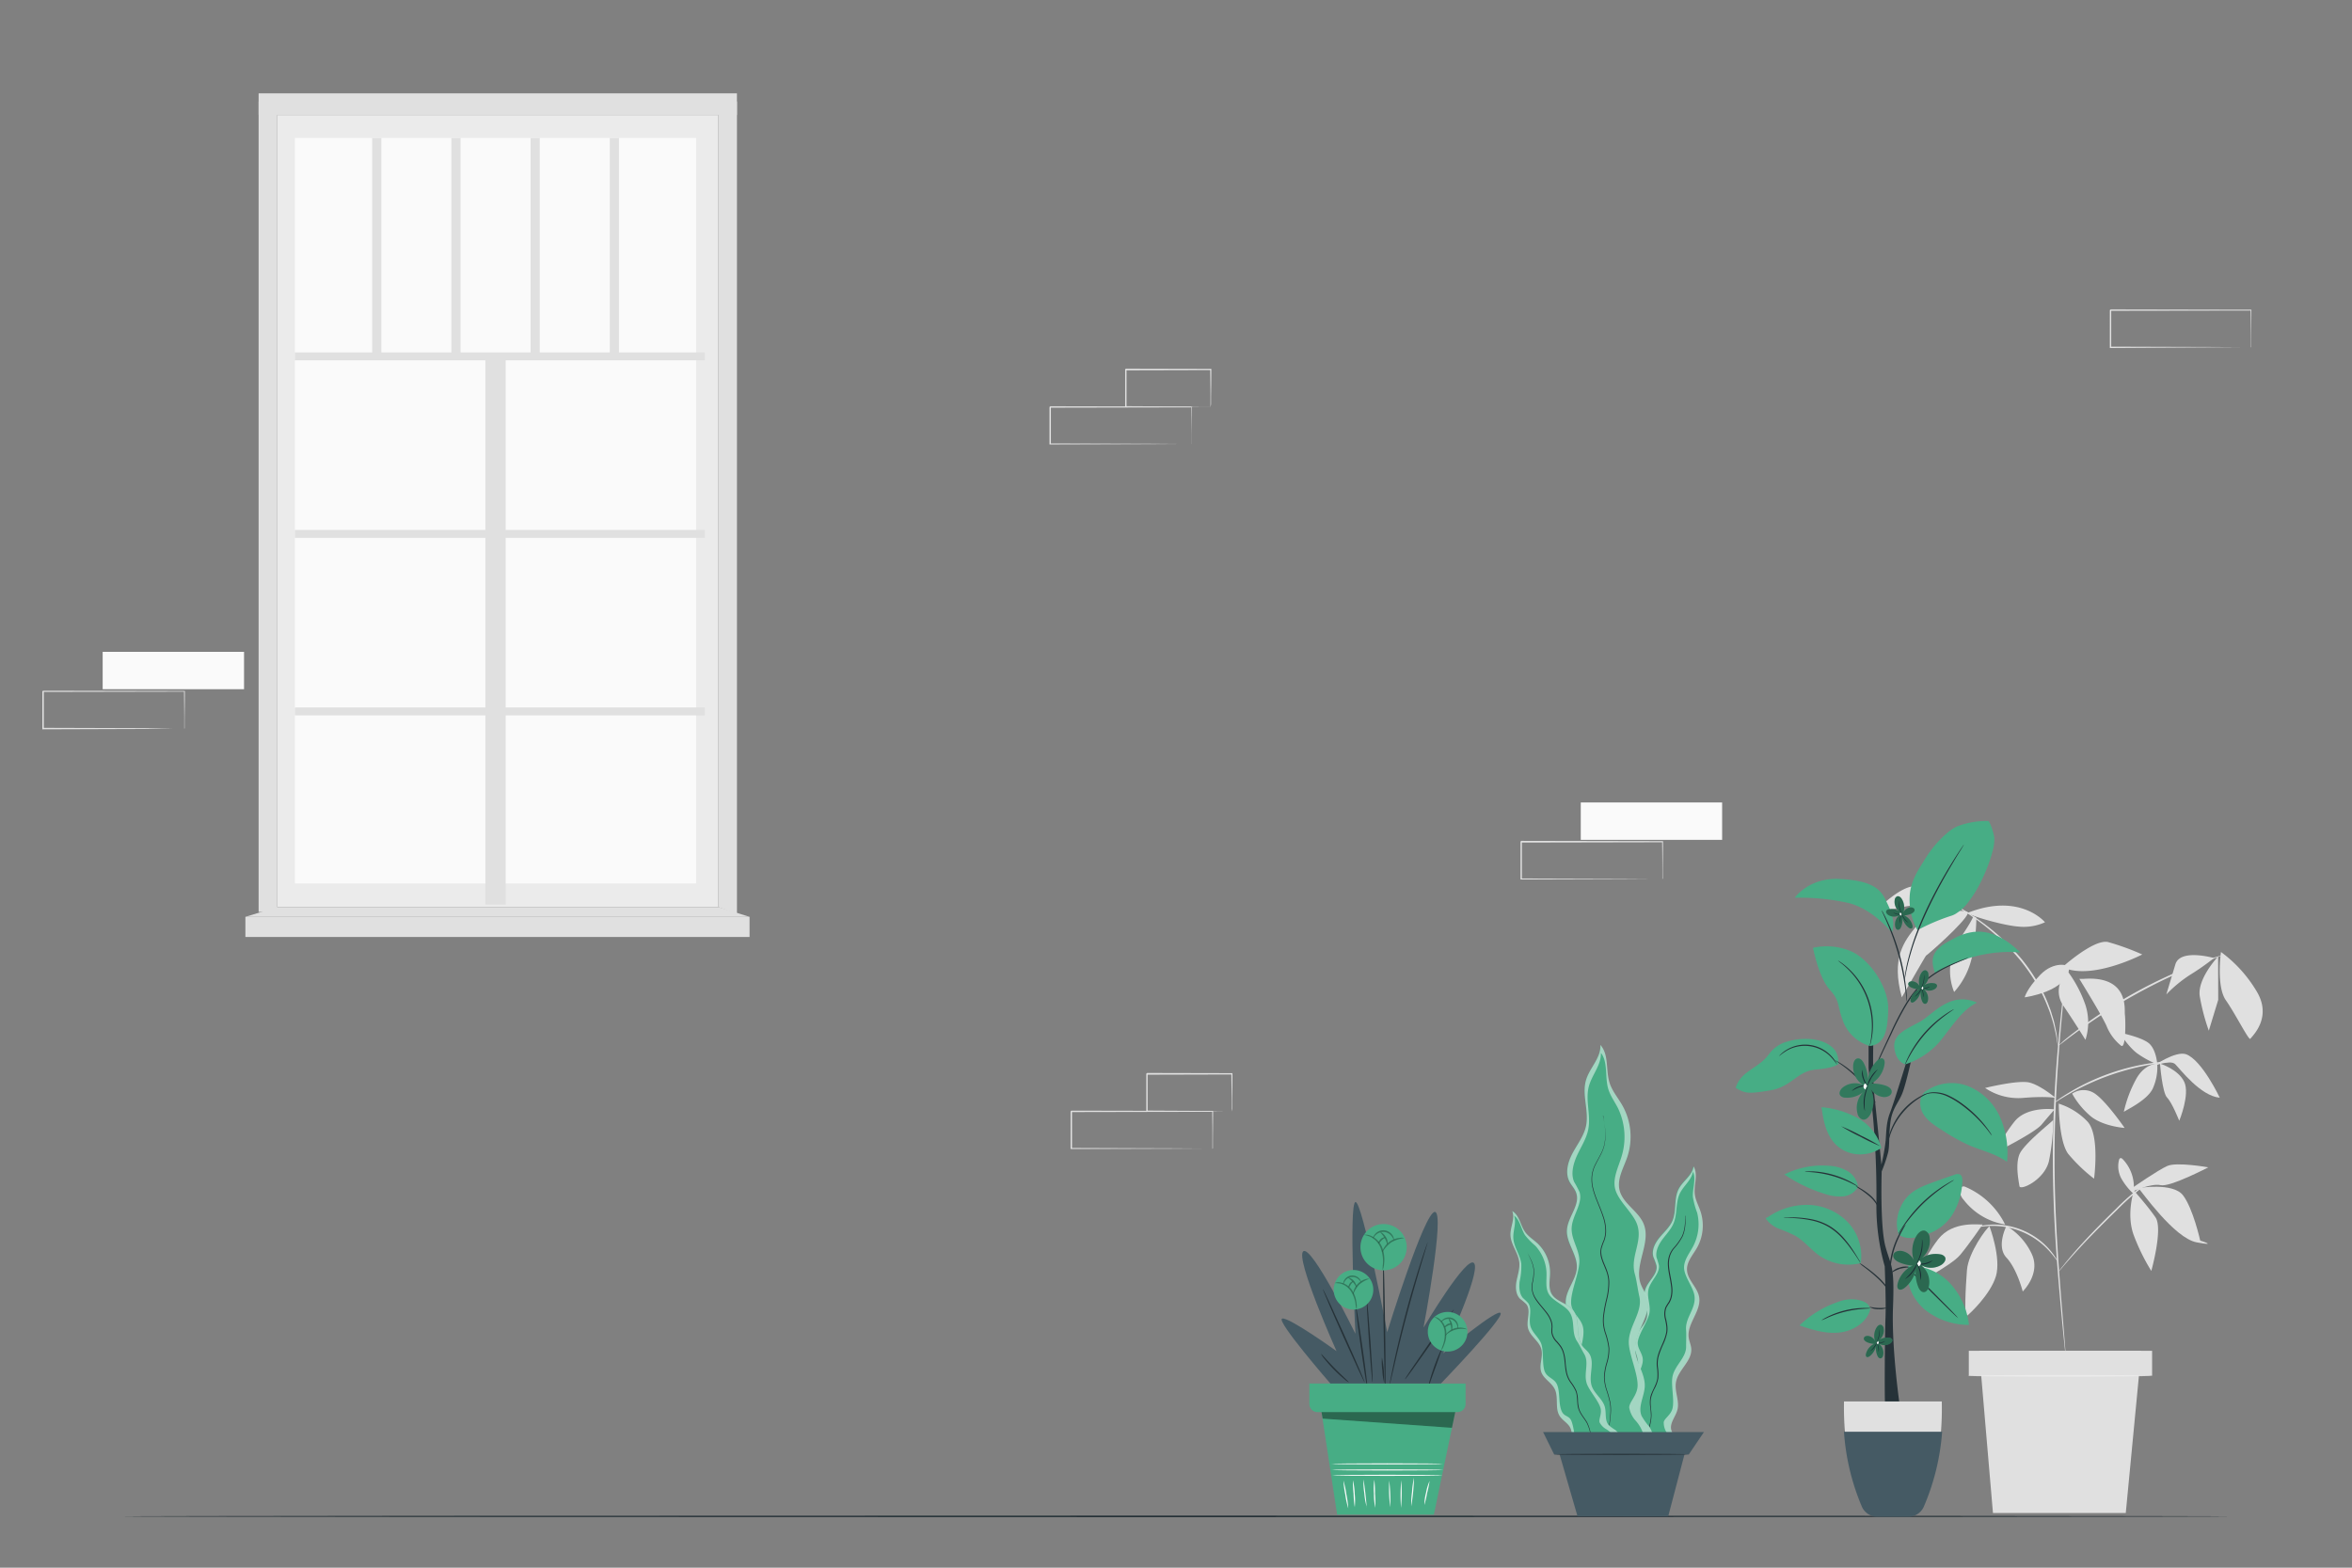 <svg xmlns="http://www.w3.org/2000/svg" viewBox="0 0 750 500"><rect x="0" y="0" width="750" height="500" fill="#808080" stroke="none"/><g id="freepik--background-complete--inject-39"><path d="M625.48,289.35s-11.32-7.9-16.51-6.46-11.87,8.73-11.87,8.73,13.19-3.79,17.16-3A73.91,73.91,0,0,0,625.48,289.35Z" style="fill:#e0e0e0"></path><path d="M629.29,292.2c-1.65,3.73-4.49,6.84-6.09,10.59a17.89,17.89,0,0,0-.07,13.6,24.52,24.52,0,0,0,5.77-11.58,63.67,63.67,0,0,0,1.32-12.1Z" style="fill:#e0e0e0"></path><path d="M627.55,291.23c.52-1.53-12.29-.86-16.38,4.08s-8.16,10.31-4.72,22.78c0,0,7.73-13.51,7.73-13.31S626.53,294.24,627.55,291.23Z" style="fill:#e0e0e0"></path><path d="M627.65,291.07c-1.19.46,10.45,4,15.83,4.44a16.4,16.4,0,0,0,8.62-1.36S644.29,284.62,627.65,291.07Z" style="fill:#e0e0e0"></path><path d="M686.46,340.12s5.6-2.28,7.18-.7,8.06,10.15,14.19,10.68c0,0-5.61-11.91-10.69-13.84C693.8,335,686.46,340.12,686.46,340.12Z" style="fill:#e0e0e0"></path><path d="M687.9,339.47s-.22-4.2-2.33-6.42-9.74-3.72-9.74-3.72,2.75,4.4,5.56,6.55A31.6,31.6,0,0,0,687.9,339.47Z" style="fill:#e0e0e0"></path><path d="M687.89,339.23s-3.9-.06-6.66,4.82a39.69,39.69,0,0,0-4,10.6c.23-.4,7.37-3.52,9.24-7.47A16.44,16.44,0,0,0,687.89,339.23Z" style="fill:#e0e0e0"></path><path d="M688.78,339.23s.7,9.29,2.28,10.87,3.85,7.36,3.85,7.36,3.51-8.41,1.58-12.44S688.78,339.23,688.78,339.23Z" style="fill:#e0e0e0"></path><path d="M654.74,357.18c-.45.67-9.44,7.64-10.79,11s-.22,8.54,0,10.12,8.09-2,9.44-8.1A70,70,0,0,0,654.74,357.18Z" style="fill:#e0e0e0"></path><path d="M656.49,352c0,1.13.14,12.14,3,16a51.55,51.55,0,0,0,8.26,7.93s1.9-13.93-2.11-18.23A21.75,21.75,0,0,0,656.49,352Z" style="fill:#e0e0e0"></path><path d="M655.17,353.85c-.66-.16-8.79-.93-12.66,3.7a43.21,43.21,0,0,0-6,9.89s12.3-6.1,14.55-8.8S655.17,353.85,655.17,353.85Z" style="fill:#e0e0e0"></path><path d="M660.76,348.81a6.39,6.39,0,0,1,7-.18c3.65,2.27,9.73,11.11,9.73,11.11s-7.43-.48-11.35-4.2A25.79,25.79,0,0,1,660.76,348.81Z" style="fill:#e0e0e0"></path><path d="M655.48,350.17s-4.72-4-8.32-4.9S633,347,633,347a18.92,18.92,0,0,0,12.25,3.16C652.55,349.55,655.48,350.17,655.48,350.17Z" style="fill:#e0e0e0"></path><path d="M639.82,391s-3.37,6.52,0,10.12S645,411.9,645,411.9s5.82-5.62,2.9-11.92A20.48,20.48,0,0,0,639.82,391Z" style="fill:#e0e0e0"></path><path d="M634.41,391.13c-.9.45-6.74,8.32-7.19,13.94s-.9,15.29,0,14.61,7.42-6.74,9.22-12.59S634.41,391.13,634.41,391.13Z" style="fill:#e0e0e0"></path><path d="M632.22,390.52c-.9.22-9.45-1.35-14.17,4.72s-8.31,14.83-8.31,14.83,12.36-6.32,15.28-9.79S632.22,390.52,632.22,390.52Z" style="fill:#e0e0e0"></path><path d="M680.46,379.73s-2.57,7.64,0,14.38A65.18,65.18,0,0,0,686,405.35s3.8-13.48,1.34-17.08S680.46,379.73,680.46,379.73Z" style="fill:#e0e0e0"></path><path d="M681.87,378.92c.91.84,11.44,16,18.61,17.32s1.12-.57,1.12-.57-2.26-10.2-5.47-14.42S681.87,378.92,681.87,378.92Z" style="fill:#e0e0e0"></path><path d="M680.26,378.65s7.78-5.4,10.82-6.77,13.1.43,13.1.43S692,378.67,689,378s-8.77,1.93-8.77,1.93" style="fill:#e0e0e0"></path><path d="M707.31,305.06s-6.75,7.14-5.85,12.72a65.74,65.74,0,0,0,2.88,10.94l3-9.82Z" style="fill:#e0e0e0"></path><path d="M708.22,303.63s-1.56,10.94,1.56,15.4,7.37,13,7.81,12.28,6.92-6.47,2.24-14.73A42.41,42.41,0,0,0,708.22,303.63Z" style="fill:#e0e0e0"></path><path d="M706,305.57s-10.77-3.13-12.32,2l-2.89,9.6a42.38,42.38,0,0,1,7.6-6.27A79.63,79.63,0,0,0,706,305.57Z" style="fill:#e0e0e0"></path><path d="M657.66,308.46s.32-.29.88-.76c2.54-2.17,10-8.14,13.72-7.23a79.42,79.42,0,0,1,10.86,3.95S666.85,312.88,657.66,308.46Z" style="fill:#e0e0e0"></path><path d="M659.84,308.54c0-.82-4.89-2.12-9.22,2.34s-5,7.21-5,7.21S659.54,316.24,659.84,308.54Z" style="fill:#e0e0e0"></path><path d="M659.07,309.44s-4.94,5.69-1.15,11.27S665,331.65,665,331.65a18.06,18.06,0,0,0,0-11.11A39.64,39.64,0,0,0,659.07,309.44Z" style="fill:#e0e0e0"></path><path d="M677.58,323.6c-.23-1.35,1.57-12.5-13.17-11.4h-1.36s7.06,11.39,8.67,15a15.45,15.45,0,0,0,4.57,6.25C678,335,677.8,325,677.58,323.6Z" style="fill:#e0e0e0"></path><path d="M680.43,379.27a12.81,12.81,0,0,0-3.5-9.52c-.23-.24-.55-.48-.85-.35a.81.81,0,0,0-.36.53,8.13,8.13,0,0,0,.83,6.12,20.42,20.42,0,0,0,4,4.91" style="fill:#e0e0e0"></path><path d="M638.87,389.55a25.15,25.15,0,0,0-12-10.94,1.75,1.75,0,0,0-1-.2,1.31,1.31,0,0,0-.9,1.19,4.28,4.28,0,0,0,1.14,3,20.91,20.91,0,0,0,13.27,7.94" style="fill:#e0e0e0"></path><path d="M698,373.09c0,.05-.76,0-2.11.21a23.64,23.64,0,0,0-5.57,1.43,32.13,32.13,0,0,0-7.42,4.19,76.7,76.7,0,0,0-7.85,7c-5.35,5.21-10.08,10.05-13.35,13.69-1.64,1.81-2.94,3.31-3.83,4.34l-1,1.19c-.24.27-.37.41-.38.39a1.93,1.93,0,0,1,.3-.46c.22-.29.53-.71,1-1.25.85-1.08,2.1-2.61,3.71-4.47,3.21-3.71,7.9-8.6,13.26-13.81a72.51,72.51,0,0,1,7.93-7,30.94,30.94,0,0,1,7.58-4.14,21.64,21.64,0,0,1,5.67-1.29c.69,0,1.22-.06,1.59,0A1.84,1.84,0,0,1,698,373.09Z" style="fill:#e0e0e0"></path><path d="M656.12,402.26c-.09.06-1-1.46-2.88-3.5a24.36,24.36,0,0,0-19.61-7.7c-2.79.19-4.47.7-4.5.6a5.39,5.39,0,0,1,1.17-.39,20.07,20.07,0,0,1,3.3-.59,23.42,23.42,0,0,1,19.92,7.82,20.43,20.43,0,0,1,2,2.68A4.36,4.36,0,0,1,656.12,402.26Z" style="fill:#e0e0e0"></path><path d="M659,308.38a1.93,1.93,0,0,1,0,.32c0,.24,0,.55-.08.94-.09.86-.21,2.07-.36,3.6-.31,3.13-.77,7.65-1.27,13.25-1,11.18-2.17,26.68-2.14,43.81s1.25,32.64,2.12,43.83c.46,5.58.83,10.1,1.08,13.27.12,1.54.22,2.74.28,3.61q0,.57.06.93a1.37,1.37,0,0,1,0,.33,2.11,2.11,0,0,1-.05-.32l-.11-.94c-.09-.85-.22-2.06-.38-3.59-.32-3.13-.76-7.66-1.25-13.25-1-11.2-2.23-26.7-2.29-43.87s1.21-32.67,2.3-43.85c.55-5.59,1.06-10.11,1.44-13.23.2-1.53.35-2.73.46-3.59.06-.39.1-.69.13-.93A1.76,1.76,0,0,1,659,308.38Z" style="fill:#e0e0e0"></path><path d="M692.64,338.55a8.85,8.85,0,0,1-1.57.24c-1,.11-2.48.31-4.27.59a79.83,79.83,0,0,0-26.67,9.34c-1.58.9-2.84,1.66-3.7,2.2a7.57,7.57,0,0,1-1.38.79,9.25,9.25,0,0,1,1.26-1c.83-.6,2.07-1.41,3.63-2.35a71,71,0,0,1,26.8-9.39c1.81-.24,3.29-.38,4.31-.43A10.71,10.71,0,0,1,692.64,338.55Z" style="fill:#e0e0e0"></path><path d="M656.24,333.57a2.3,2.3,0,0,1-.14-.6l-.3-1.73a26.18,26.18,0,0,0-.55-2.72,36.41,36.41,0,0,0-.93-3.55c-.2-.65-.42-1.33-.64-2s-.54-1.42-.83-2.16a50,50,0,0,0-2.1-4.65,60.61,60.61,0,0,0-6.41-9.75,75.76,75.76,0,0,0-15.71-14.23c-1.1-.8-2.17-1.42-3.07-2s-1.71-1.07-2.37-1.46l-1.5-.91a2.79,2.79,0,0,1-.51-.35,2.21,2.21,0,0,1,.56.25l1.56.83c.67.36,1.5.81,2.42,1.38s2,1.18,3.12,2A71.7,71.7,0,0,1,644.75,306a59.61,59.61,0,0,1,6.44,9.86,50.14,50.14,0,0,1,2.08,4.71c.27.76.59,1.47.8,2.19s.42,1.41.62,2.07c.43,1.3.61,2.53.86,3.59a21.55,21.55,0,0,1,.45,2.75c.08.71.15,1.29.2,1.75A2.17,2.17,0,0,1,656.24,333.57Z" style="fill:#e0e0e0"></path><path d="M709,304.54a2.13,2.13,0,0,1-.56.25l-1.65.63c-1.44.52-3.52,1.31-6,2.32a175.56,175.56,0,0,0-37.37,20.56c-2.21,1.6-4,2.93-5.2,3.87l-1.41,1.06a2.15,2.15,0,0,1-.51.34,2.7,2.7,0,0,1,.45-.42L658,332c1.17-1,2.92-2.37,5.11-4a156.57,156.57,0,0,1,37.45-20.61c2.56-1,4.65-1.71,6.12-2.17l1.68-.53A4,4,0,0,1,709,304.54Z" style="fill:#e0e0e0"></path><polygon points="677.86 482.56 635.51 482.56 631.09 430.83 682.82 430.83 677.86 482.56" style="fill:#e0e0e0"></polygon><rect x="627.81" y="430.83" width="58.45" height="7.95" style="fill:#e0e0e0"></rect><path d="M685.88,438.8c0,.15-13.07.27-29.19.27s-29.19-.12-29.19-.27,13.07-.27,29.19-.27S685.88,438.65,685.88,438.8Z" style="fill:#ebebeb"></path><rect x="504.07" y="255.94" width="45.08" height="11.92" style="fill:#fafafa"></rect><path d="M530.09,280.42a2,2,0,0,1,0-.22l0-.61q0-.84,0-2.34c0-2.06,0-5-.08-8.75l.14.14-45.07.09c.1-.11-.24.22.22-.23h0v11.9l-.23-.22,32.13.1,9.48.06,2.56,0,.67,0h.24l-.21,0h-.64l-2.52,0-9.43.06-32.28.11h-.22v-.23c0-1.92,0-3.87,0-5.86v-6h0c.46-.46.13-.13.24-.23l45.07.09h.14v.14c0,3.76-.06,6.75-.08,8.83q0,1.49,0,2.31c0,.25,0,.44,0,.59A1.14,1.14,0,0,1,530.09,280.42Z" style="fill:#e0e0e0"></path><path d="M717.75,110.81a1.66,1.66,0,0,1,0-.21V110c0-.56,0-1.34,0-2.34,0-2.06,0-5-.07-8.75l.13.14L673,99.12c.1-.1-.23.23.22-.23h0v11.9l-.23-.22,31.91.1,9.42.06,2.54,0,.67,0h.23s-.06,0-.2,0h-.64l-2.5,0-9.37.07L673,111h-.22V98.91h0c.46-.46.13-.13.24-.23l44.76.09h.14v.14c0,3.77-.06,6.75-.07,8.83,0,1,0,1.76,0,2.32,0,.24,0,.43,0,.58S717.76,110.82,717.75,110.81Z" style="fill:#e0e0e0"></path><path d="M386.62,366.38s0-.08,0-.22,0-.36,0-.61l0-2.35c0-2.05,0-5-.08-8.75l.14.14-45.07.09.23-.23h0v6.05c0,2,0,3.95,0,5.87l-.22-.23,32.12.11,9.48.06,2.57,0h.67l.23,0h-.2l-.65,0-2.51,0-9.43.06-32.28.1h-.23V354.46h0l.23-.23,45.07.09h.15v.14c0,3.77-.05,6.76-.07,8.84,0,1,0,1.76,0,2.31,0,.24,0,.44,0,.59S386.63,366.38,386.62,366.38Z" style="fill:#e0e0e0"></path><path d="M392.74,354.45a1,1,0,0,1,0-.22c0-.17,0-.38,0-.63,0-.59,0-1.39,0-2.4,0-2.09-.05-5-.09-8.67l.17.16-27.09.07.23-.23h0v6.12c0,2,0,3.93,0,5.78l-.22-.21,19.38.1,5.64.06,1.52,0,.55,0a2.9,2.9,0,0,1-.5,0l-1.47,0-5.6.06-19.52.1h-.22v-6c0-1,0-2,0-3v-3.09h0l.23-.23,27.09.06h.16v.17c0,3.67-.07,6.66-.09,8.77,0,1,0,1.78,0,2.36A7.28,7.28,0,0,1,392.74,354.45Z" style="fill:#e0e0e0"></path><rect x="88.42" y="36.66" width="140.63" height="252.63" style="fill:#ebebeb"></rect><rect x="94.04" y="43.99" width="127.94" height="237.78" style="fill:#fafafa"></rect><polygon points="235 291.57 229.05 289.29 229.05 32.38 235 32.38 235 291.57" style="fill:#e0e0e0"></polygon><rect x="94.04" y="112.39" width="130.72" height="2.53" style="fill:#e0e0e0"></rect><rect x="94.04" y="169.02" width="130.72" height="2.53" style="fill:#e0e0e0"></rect><rect x="94.04" y="225.64" width="130.72" height="2.53" style="fill:#e0e0e0"></rect><rect x="70.59" y="197.85" width="174.85" height="6.46" transform="translate(-43.07 359.09) rotate(-90)" style="fill:#e0e0e0"></rect><rect x="118.68" y="43.99" width="2.93" height="69.67" style="fill:#e0e0e0"></rect><rect x="143.93" y="43.99" width="2.93" height="69.67" style="fill:#e0e0e0"></rect><rect x="169.19" y="43.99" width="2.93" height="69.67" style="fill:#e0e0e0"></rect><rect x="194.45" y="43.99" width="2.93" height="69.67" style="fill:#e0e0e0"></rect><rect x="82.47" y="32.38" width="5.95" height="258.48" style="fill:#e0e0e0"></rect><rect x="82.47" y="29.77" width="152.52" height="6.89" style="fill:#e0e0e0"></rect><rect x="78.25" y="292.42" width="160.77" height="6.42" style="fill:#e0e0e0"></rect><polygon points="229.05 289.29 239.03 292.42 78.25 292.42 88.42 289.29 229.05 289.29" style="fill:#e0e0e0"></polygon><rect x="32.74" y="207.9" width="45.08" height="11.92" style="fill:#fafafa"></rect><path d="M58.76,232.38a1.87,1.87,0,0,1,0-.21c0-.16,0-.37,0-.62q0-.84,0-2.34c0-2.06-.05-5-.08-8.75l.14.14-45.07.09c.1-.11-.23.23.22-.23h0v11.9l-.23-.22,32.13.1,9.48.06,2.56,0,.67,0h.24s-.07,0-.21,0h-.64l-2.52,0L46,232.5l-32.28.11h-.22v-6.09c0-1,0-2,0-3v-3h0c.46-.46.13-.13.24-.23l45.07.09h.14v.14c0,3.76-.06,6.75-.08,8.83,0,1,0,1.76,0,2.32,0,.24,0,.43,0,.58S58.77,232.39,58.76,232.38Z" style="fill:#e0e0e0"></path><path d="M379.89,141.72a1.12,1.12,0,0,1,0-.22c0-.16,0-.36,0-.61,0-.56,0-1.35,0-2.35,0-2.06,0-5-.07-8.75l.14.14-45.08.09.23-.23h0v6c0,2,0,4,0,5.87l-.22-.23,32.12.1,9.48.07,2.57,0h.67l.24,0h-.21l-.65,0-2.51,0-9.43.06-32.28.1h-.23V129.81h0l.23-.23,45.08.09H380v.14c0,3.77-.06,6.76-.08,8.83,0,1,0,1.77,0,2.32,0,.24,0,.43,0,.59A1.31,1.31,0,0,1,379.89,141.72Z" style="fill:#e0e0e0"></path><path d="M386,129.79a1,1,0,0,1,0-.23c0-.17,0-.37,0-.63,0-.58,0-1.38,0-2.39,0-2.09-.05-5-.09-8.67l.17.16-27.08.07c-.21.2.27-.28.22-.23h0V124c0,2,0,3.93,0,5.78l-.22-.22,19.38.11,5.64.06,1.52,0,.55,0a2.83,2.83,0,0,1-.49,0l-1.48,0-5.59.06-19.53.1h-.21v-.22c0-1.85,0-3.79,0-5.78v-3c0-.51,0-1,0-1.54v-1.54h0c-.05,0,.44-.44.24-.23l27.08.06h.16v.17c0,3.67-.06,6.66-.09,8.77,0,1,0,1.78,0,2.36A7.51,7.51,0,0,1,386,129.79Z" style="fill:#e0e0e0"></path></g><g id="freepik--Floor--inject-39"><path d="M711.38,483.64c0,.15-150.62.26-336.36.26s-336.4-.11-336.4-.26,150.58-.26,336.4-.26S711.38,483.5,711.38,483.64Z" style="fill:#263238"></path></g><g id="freepik--plant-4--inject-39"><path d="M602.11,367.45c.49-2.41.15-4.91.7-9.45s2.7-6.35,3.9-9.57,2.82-10.73,2.82-10.73h-1.31s-4.28,14-5.51,17.14-1.19,6-1.41,8.91a63.16,63.16,0,0,1-1.36,7.67s-1.58-16.2-2.23-21.88-.36-16.76-.36-16.76l-1.5-.64v8.39s.62,8,1.12,12.6a280.43,280.43,0,0,1,1.38,30.42A70.72,70.72,0,0,0,601,403.89c0,.35.46,11.15.24,16.51s-.34,26.54-.12,27.48l4.77,1.14s-2.77-18.68-2.25-32.19-.62-12.76-2.4-19.22-1.21-24-1.21-24A45.17,45.17,0,0,0,602.11,367.45Z" style="fill:#263238"></path><path d="M607.6,339.45a24.69,24.69,0,0,0,11.16-7.5c4.33-5.5,7.16-10,11.66-12.16-8.66-3.83-14,3.83-18.33,6.16s-8.66,4-8,8.5S607.6,339.45,607.6,339.45Z" style="fill:#47AD85"></path><path d="M635.46,271.19a42.41,42.41,0,0,1-1.54,4.88,55.71,55.71,0,0,1-2.68,6,37.33,37.33,0,0,1-3.54,5.59,14.46,14.46,0,0,1-4.27,3.9,7.44,7.44,0,0,1-1,.45,65,65,0,0,0-11,4.66,19.85,19.85,0,0,1-2.36-12.08,17.55,17.55,0,0,1,1.17-4.18,24.8,24.8,0,0,1,1.88-3.63c.36-.6.7-1.14,1-1.6s.59-1,.91-1.48a34.3,34.3,0,0,1,6.18-7.41c.54-.48,1.12-1,1.73-1.43a11.1,11.1,0,0,1,2.37-1.37,26,26,0,0,1,9.79-1.63s1,1.17,1.83,5.17a2,2,0,0,1,0,.26A12.59,12.59,0,0,1,635.46,271.19Z" style="fill:#47AD85"></path><path d="M617.09,310.46s12-8.16,27.15-6.66c-8.16-8-14.82-7.66-20.49-4.83S614.59,304,617.09,310.46Z" style="fill:#47AD85"></path><path d="M603.27,297.47S597.44,290,589.44,288a71.44,71.44,0,0,0-17.15-1.67s4.49-6.49,14.32-6,12.83,3,14.49,6.33S604.6,293.64,603.27,297.47Z" style="fill:#47AD85"></path><path d="M602.1,321.79c0,1-.06,2-.13,2.92-.35,4.94-1.49,8.35-5.7,8.91a13.11,13.11,0,0,1-8.33-7.33c-2.33-5.83-1-6.83-4.49-10.66s-5.33-13.33-5.33-13.33h0a19.91,19.91,0,0,1,12.29,1.17l.28.14C596.77,306.56,602.27,315.39,602.1,321.79Z" style="fill:#47AD85"></path><path d="M586.28,339.28s-1,1.33-7.16,1.83-7.67,5.5-14.66,6.66-8,1-11-.83c1.35-4.21,4.74-5.47,7.82-7.89a14.08,14.08,0,0,0,2.7-2.7,3.79,3.79,0,0,0,.3-.4,10.68,10.68,0,0,1,5.73-3.77h0a19.73,19.73,0,0,1,5.49-.82,15.27,15.27,0,0,1,6.26,1.09C586.11,334.45,586.11,337,586.28,339.28Z" style="fill:#47AD85"></path><path d="M618.93,456.64A72.3,72.3,0,0,1,613.24,480a5.28,5.28,0,0,1-4.83,3.16h-9.54A5.27,5.27,0,0,1,594,480a72,72,0,0,1-5.69-23.31,96.8,96.8,0,0,1-.3-9.7h31.18A96.8,96.8,0,0,1,618.93,456.64Z" style="fill:#e0e0e0"></path><path d="M619.3,456.64a74.07,74.07,0,0,1-5.83,23.88,5.41,5.41,0,0,1-5,3.24h-9.77a5.42,5.42,0,0,1-5-3.24A73.8,73.8,0,0,1,588,456.64Z" style="fill:#455a64"></path><path d="M621.82,409.29a17.63,17.63,0,0,0-13.23-5.58l-.13.12c-1,5,1.3,10.38,5.17,13.74a22.43,22.43,0,0,0,14.23,5A23.39,23.39,0,0,0,621.82,409.29Z" style="fill:#47AD85"></path><path d="M592.1,414.51a11.84,11.84,0,0,0-6,.73,33,33,0,0,0-12.28,7.49c4.13,1.43,8.45,2.74,12.78,2.26s8.72-3.22,9.8-7.44C596,415.54,594.1,414.9,592.1,414.51Z" style="fill:#47AD85"></path><path d="M563,388.52a8.9,8.9,0,0,0,4.26,3.37,54.21,54.21,0,0,1,5.08,2.17c2.88,1.62,4.95,4.36,7.64,6.29a16.41,16.41,0,0,0,13.37,2.52,15.67,15.67,0,0,0-4-12.92,18.2,18.2,0,0,0-12.44-5.65,21.7,21.7,0,0,0-13.19,3.91" style="fill:#47AD85"></path><path d="M605.53,393.81c-1.68-4.11,0-9.61,3.22-12.65,2.12-2,4.91-3.07,7.64-4.07q3.4-1.24,6.86-2.41a2.27,2.27,0,0,1,1.67-.13c.78.37.88,1.41.83,2.27a21.92,21.92,0,0,1-2.8,9.95,14.85,14.85,0,0,1-7.78,6.62c-3.29,1.14-6.78,2.4-9.64.42" style="fill:#47AD85"></path><path d="M592.47,378.41a6.82,6.82,0,0,0-3.4-4.93,13.48,13.48,0,0,0-5.91-1.67A26.78,26.78,0,0,0,569,374.59a47.7,47.7,0,0,0,12.8,6.16,14.4,14.4,0,0,0,5.83.84,6.16,6.16,0,0,0,4.83-3" style="fill:#47AD85"></path><path d="M592.46,356.63a29.36,29.36,0,0,0-11.6-3.5c.54,4.26,1.45,8.78,4.47,11.84a10.85,10.85,0,0,0,6.85,3.17,12.14,12.14,0,0,0,7.71-2v-.21A15.55,15.55,0,0,0,592.46,356.63Z" style="fill:#47AD85"></path><path d="M614.22,347.9c-2.2,1.46-2.38,4.8-1.1,7.1s3.6,3.82,5.82,5.23a64,64,0,0,0,9,5.06C632,367,636.43,368,640,370.56a28.5,28.5,0,0,0-2.2-14.18,19.07,19.07,0,0,0-10.09-9.92A14.44,14.44,0,0,0,614,348.1" style="fill:#47AD85"></path><path d="M614.41,348.85c0,.07-1.08.55-2.7,1.6a22.51,22.51,0,0,0-2.67,2.06,24.49,24.49,0,0,0-2.8,3A24.09,24.09,0,0,0,604,359a22.32,22.32,0,0,0-1.3,3.12c-.6,1.84-.77,3-.85,3a3.8,3.8,0,0,1,.08-.85,7.68,7.68,0,0,1,.17-1c.09-.38.17-.82.32-1.28a19.55,19.55,0,0,1,1.24-3.2,21,21,0,0,1,5.09-6.65,19.5,19.5,0,0,1,2.77-2c.41-.27.81-.46,1.15-.65a9.48,9.48,0,0,1,.9-.42A3.81,3.81,0,0,1,614.41,348.85Z" style="fill:#263238"></path><path d="M635.16,362.19a6.56,6.56,0,0,1-.68-.86c-.43-.56-1-1.36-1.85-2.32a41.3,41.3,0,0,0-7.16-6.62,25.47,25.47,0,0,0-4.59-2.74,10.71,10.71,0,0,0-4.21-1,7.62,7.62,0,0,0-2.87.49c-.65.24-1,.45-1,.42s.07-.07.22-.18a5.21,5.21,0,0,1,.72-.39,7.27,7.27,0,0,1,2.93-.63,10.7,10.7,0,0,1,4.36.9,25.2,25.2,0,0,1,4.68,2.76,36.88,36.88,0,0,1,7.14,6.77c.79,1,1.37,1.82,1.76,2.41A5.16,5.16,0,0,1,635.16,362.19Z" style="fill:#263238"></path><path d="M623.06,321.89c0,.07-1.13.76-2.87,2.06a40.63,40.63,0,0,0-6.23,5.74,41.19,41.19,0,0,0-4.89,6.92c-1.07,1.9-1.6,3.14-1.67,3.11a4.08,4.08,0,0,1,.32-.9c.22-.57.59-1.37,1.09-2.35a36.93,36.93,0,0,1,4.84-7.05,36.3,36.3,0,0,1,6.37-5.7c.9-.63,1.65-1.1,2.19-1.4A4.27,4.27,0,0,1,623.06,321.89Z" style="fill:#263238"></path><path d="M586.09,306.36a.88.88,0,0,1,.28.15c.18.11.44.27.76.5a21.47,21.47,0,0,1,2.57,2.14,24.52,24.52,0,0,1,7.43,20.07,21.66,21.66,0,0,1-.56,3.29c-.09.39-.19.68-.25.88s-.1.3-.11.29a7,7,0,0,1,.21-1.2,27.81,27.81,0,0,0,.42-3.29,25.34,25.34,0,0,0-7.34-19.84,27,27,0,0,0-2.47-2.21A8,8,0,0,1,586.09,306.36Z" style="fill:#263238"></path><path d="M567.3,336.85a2.79,2.79,0,0,1,.57-.64,10.41,10.41,0,0,1,1.88-1.41,11.42,11.42,0,0,1,14.3,2.1,9.73,9.73,0,0,1,1.4,1.89,3.19,3.19,0,0,1,.37.78,23.24,23.24,0,0,0-2-2.47,11.55,11.55,0,0,0-14-2.05A22.16,22.16,0,0,0,567.3,336.85Z" style="fill:#263238"></path><path d="M599.58,365.55a57.24,57.24,0,0,1-6.34-3,60.22,60.22,0,0,1-6.15-3.35,62.08,62.08,0,0,1,6.34,3A60.43,60.43,0,0,1,599.58,365.55Z" style="fill:#263238"></path><path d="M575.54,373.67a2.39,2.39,0,0,1,.71-.07c.45,0,1.11,0,1.92,0a29,29,0,0,1,12.15,3.44c.71.39,1.27.73,1.65,1a3.14,3.14,0,0,1,.56.43c0,.06-.9-.45-2.34-1.16a36,36,0,0,0-5.87-2.25,35.16,35.16,0,0,0-6.17-1.16C576.54,373.76,575.54,373.74,575.54,373.67Z" style="fill:#263238"></path><path d="M623.09,376.33a4.47,4.47,0,0,1-.81.56c-.54.33-1.31.83-2.25,1.47a51.29,51.29,0,0,0-6.85,5.59,52.24,52.24,0,0,0-5.76,6.71c-.66.92-1.17,1.68-1.52,2.22a5.05,5.05,0,0,1-.58.8,5.38,5.38,0,0,1,.44-.89c.31-.56.79-1.34,1.43-2.29a43.34,43.34,0,0,1,5.71-6.84,44.25,44.25,0,0,1,7-5.54c1-.61,1.76-1.08,2.33-1.37A3.89,3.89,0,0,1,623.09,376.33Z" style="fill:#263238"></path><path d="M568.69,388.24a8.11,8.11,0,0,1,1.2,0c.77,0,1.89,0,3.27.08a33.69,33.69,0,0,1,4.82.62,18.06,18.06,0,0,1,5.56,2.16,19.49,19.49,0,0,1,4.51,3.89,34.19,34.19,0,0,1,2.92,3.89c.76,1.15,1.33,2.11,1.72,2.77a5.81,5.81,0,0,1,.56,1.06,6.4,6.4,0,0,1-.69-1c-.43-.64-1-1.57-1.83-2.7a39.29,39.29,0,0,0-3-3.8,19.67,19.67,0,0,0-4.45-3.79,17.89,17.89,0,0,0-5.43-2.14,34.91,34.91,0,0,0-4.76-.7c-1.36-.11-2.48-.17-3.25-.22A6,6,0,0,1,568.69,388.24Z" style="fill:#263238"></path><path d="M596.43,417.29c0,.06-.91.06-2.37.17a34.15,34.15,0,0,0-5.64.88,34.71,34.71,0,0,0-5.4,1.82,23.49,23.49,0,0,1-2.18.95,2,2,0,0,1,.52-.37c.35-.22.88-.51,1.54-.84A27.21,27.21,0,0,1,594,417.17c.74,0,1.34,0,1.75,0A1.91,1.91,0,0,1,596.43,417.29Z" style="fill:#263238"></path><path d="M624.43,420.41c-.08.08-3.79-3.49-8.3-8s-8.09-8.19-8-8.27,3.8,3.49,8.31,8S624.51,420.33,624.43,420.41Z" style="fill:#263238"></path><path d="M609.19,404.19a19.36,19.36,0,0,0-3.29.47,18.43,18.43,0,0,0-3,1.43,5.19,5.19,0,0,1,2.88-1.82A5.35,5.35,0,0,1,609.19,404.19Z" style="fill:#263238"></path><path d="M603.38,413.46c-.06,0-.44-.73-1.22-1.85a25.12,25.12,0,0,0-3.51-4c-1.53-1.41-3-2.57-4.1-3.41a13,13,0,0,1-1.71-1.42,10.69,10.69,0,0,1,1.88,1.19,39.43,39.43,0,0,1,4.2,3.34,20.37,20.37,0,0,1,3.48,4.11,11.69,11.69,0,0,1,.78,1.44A1.9,1.9,0,0,1,603.38,413.46Z" style="fill:#263238"></path><path d="M601.83,417.08a5.55,5.55,0,0,1-2.88.48,5.47,5.47,0,0,1-2.83-.71c0-.12,1.28.25,2.85.3S601.8,417,601.83,417.08Z" style="fill:#263238"></path><path d="M607.72,390.54s-.48.82-1.21,2.13a31,31,0,0,0-2.34,5.37,30.31,30.31,0,0,0-1.24,5.72c-.18,1.49-.21,2.42-.28,2.42a1.89,1.89,0,0,1-.06-.65,17.45,17.45,0,0,1,0-1.8,24.56,24.56,0,0,1,1.15-5.82,25,25,0,0,1,2.48-5.39,17.76,17.76,0,0,1,1-1.48C607.54,390.7,607.69,390.53,607.72,390.54Z" style="fill:#263238"></path><path d="M599.38,386.07c-.06,0-.24-.58-.72-1.45a11.69,11.69,0,0,0-2.46-3,27.51,27.51,0,0,0-3.13-2.36,6.56,6.56,0,0,1-1.32-1,6.57,6.57,0,0,1,1.47.74,19.07,19.07,0,0,1,3.26,2.29,10.09,10.09,0,0,1,2.43,3.18A3.69,3.69,0,0,1,599.38,386.07Z" style="fill:#263238"></path><path d="M598.11,351.79c-.06,0-.56-.91-1.49-2.35a35.28,35.28,0,0,0-9.17-9.64c-1.39-1-2.31-1.55-2.27-1.61a3.05,3.05,0,0,1,.68.32,18.47,18.47,0,0,1,1.75,1.05,30.73,30.73,0,0,1,5.18,4.34,29.9,29.9,0,0,1,4.07,5.39,19.83,19.83,0,0,1,1,1.8A3.29,3.29,0,0,1,598.11,351.79Z" style="fill:#263238"></path><path d="M627.57,305.52a3.6,3.6,0,0,1-.47.23l-1.37.58c-1.19.51-2.92,1.23-5,2.26A30.44,30.44,0,0,0,614,313a34,34,0,0,0-6.17,7.69,95.79,95.79,0,0,0-4.57,8.8c-1.31,2.76-2.49,5.24-3.48,7.35l-2.38,4.93c-.27.55-.5,1-.67,1.33a2.8,2.8,0,0,1-.25.46,1.89,1.89,0,0,1,.18-.49l.6-1.37c.55-1.22,1.32-2.91,2.25-5s2.13-4.61,3.41-7.38a87.37,87.37,0,0,1,4.57-8.85,33.65,33.65,0,0,1,6.26-7.76,29.86,29.86,0,0,1,6.84-4.42c2.09-1,3.84-1.68,5-2.14l1.4-.52A2,2,0,0,1,627.57,305.52Z" style="fill:#263238"></path><path d="M600,290.3a6.18,6.18,0,0,1,.6,1c.38.68.88,1.68,1.45,2.93A67.68,67.68,0,0,1,607.79,315c.15,1.37.24,2.49.27,3.26a6.9,6.9,0,0,1,0,1.2,6.26,6.26,0,0,1-.17-1.19c-.08-.77-.21-1.87-.39-3.24a81.09,81.09,0,0,0-2.16-10.51,80.06,80.06,0,0,0-3.56-10.13c-.54-1.26-1-2.28-1.33-3A6.41,6.41,0,0,1,600,290.3Z" style="fill:#263238"></path><path d="M626.23,269.37a2.48,2.48,0,0,1-.23.44l-.71,1.2c-.63,1-1.57,2.52-2.66,4.39-2.22,3.72-5.19,8.93-8,14.91-1.4,3-2.62,5.9-3.62,8.58s-1.73,5.15-2.29,7.25-.88,3.81-1.1,5q-.15.84-.24,1.38a1.73,1.73,0,0,1-.11.47,2.9,2.9,0,0,1,0-.48c0-.32.07-.79.16-1.39.18-1.2.46-2.94,1-5.05a75.61,75.61,0,0,1,2.22-7.31c1-2.7,2.2-5.62,3.6-8.63a151,151,0,0,1,8.13-14.88c1.13-1.85,2.1-3.32,2.77-4.33l.78-1.16A3.92,3.92,0,0,1,626.23,269.37Z" style="fill:#263238"></path><path d="M595.48,346.19a8.55,8.55,0,0,0,5.47-6.91c.07-.61,0-1.36-.54-1.65s-1.26.12-1.74.57a10.05,10.05,0,0,0-3.09,7.38,11.62,11.62,0,0,0-1.29-6.57c-.41-.76-1.1-1.56-1.95-1.43s-1.25,1.06-1.37,1.88a6.8,6.8,0,0,0,3.94,7,6.37,6.37,0,0,0-7.26.36c-.77.62-1.41,1.75-.85,2.56a2.11,2.11,0,0,0,1.61.71,8.13,8.13,0,0,0,6.37-2.36,7.13,7.13,0,0,0-2.46,7.43,2.52,2.52,0,0,0,1.63,1.92c1.1.23,2-.8,2.54-1.8a9.35,9.35,0,0,0,0-8.07,5.33,5.33,0,0,0,4.15,2.68c1.12.09,2.51-.46,2.58-1.59s-1.1-1.79-2.13-2.11a13.19,13.19,0,0,0-5.79-.46" style="fill:#47AD85"></path><g style="opacity:0.3"><path d="M595.48,346.19a8.55,8.55,0,0,0,5.47-6.91c.07-.61,0-1.36-.54-1.65s-1.26.12-1.74.57a10.05,10.05,0,0,0-3.09,7.38,11.62,11.62,0,0,0-1.29-6.57c-.41-.76-1.1-1.56-1.95-1.43s-1.25,1.06-1.37,1.88a6.8,6.8,0,0,0,3.94,7,6.37,6.37,0,0,0-7.26.36c-.77.62-1.41,1.75-.85,2.56a2.11,2.11,0,0,0,1.61.71,8.13,8.13,0,0,0,6.37-2.36,7.13,7.13,0,0,0-2.46,7.43,2.52,2.52,0,0,0,1.63,1.92c1.1.23,2-.8,2.54-1.8a9.35,9.35,0,0,0,0-8.07,5.33,5.33,0,0,0,4.15,2.68c1.12.09,2.51-.46,2.58-1.59s-1.1-1.79-2.13-2.11a13.19,13.19,0,0,0-5.79-.46"></path></g><path d="M598.8,341.05a30.5,30.5,0,0,0-2,2.69,28.47,28.47,0,0,0-1.43,3.06,7.11,7.11,0,0,1,1.18-3.21A7.55,7.55,0,0,1,598.8,341.05Z" style="fill:#1a2e35"></path><path d="M593.87,341.17a13.34,13.34,0,0,0,.47,2.7c.49,1.43,1.22,2.46,1.14,2.51a5.75,5.75,0,0,1-1.43-2.42A4.5,4.5,0,0,1,593.87,341.17Z" style="fill:#1a2e35"></path><path d="M590.53,347.93a4.9,4.9,0,0,1,2.29-1.42,4.2,4.2,0,0,1,2.68-.17,12.11,12.11,0,0,0-2.59.45C591.54,347.26,590.59,348,590.53,347.93Z" style="fill:#1a2e35"></path><path d="M594.84,347.49a1.07,1.07,0,0,1-.61-1,1,1,0,0,1,.65-.95,2.91,2.91,0,0,0,.53.81,4.23,4.23,0,0,0-.57,1.12" style="fill:#fafafa"></path><path d="M594.68,354.31a4,4,0,0,1-.3-1.18,10.7,10.7,0,0,1,0-2.92,10.88,10.88,0,0,1,.76-2.83,3.57,3.57,0,0,1,.59-1.05,20.41,20.41,0,0,0-1.05,3.92A21.23,21.23,0,0,0,594.68,354.31Z" style="fill:#1a2e35"></path><path d="M606.48,291.7a4.69,4.69,0,0,1,3.36,3.45c.07.33.08.74-.2.93s-.7,0-1-.21a5.53,5.53,0,0,1-2.1-3.85,6.32,6.32,0,0,1-.33,3.65c-.18.44-.51.91-1,.89s-.74-.51-.85-.95a3.7,3.7,0,0,1,1.75-4,3.48,3.48,0,0,1-4,.21c-.46-.3-.87-.88-.61-1.35a1.14,1.14,0,0,1,.84-.47,4.43,4.43,0,0,1,3.59.92,3.9,3.9,0,0,1-1.75-3.9,1.37,1.37,0,0,1,.78-1.14c.59-.19,1.16.32,1.48.84a5.11,5.11,0,0,1,.47,4.39,2.9,2.9,0,0,1,2.11-1.69c.61-.12,1.39.11,1.49.71s-.49,1-1,1.27a7.25,7.25,0,0,1-3.12.58" style="fill:#47AD85"></path><g style="opacity:0.4"><path d="M606.48,291.7a4.69,4.69,0,0,1,3.36,3.45c.07.33.08.74-.2.93s-.7,0-1-.21a5.53,5.53,0,0,1-2.1-3.85,6.32,6.32,0,0,1-.33,3.65c-.18.44-.51.91-1,.89s-.74-.51-.85-.95a3.7,3.7,0,0,1,1.75-4,3.48,3.48,0,0,1-4,.21c-.46-.3-.87-.88-.61-1.35a1.14,1.14,0,0,1,.84-.47,4.43,4.43,0,0,1,3.59.92,3.9,3.9,0,0,1-1.75-3.9,1.37,1.37,0,0,1,.78-1.14c.59-.19,1.16.32,1.48.84a5.11,5.11,0,0,1,.47,4.39,2.9,2.9,0,0,1,2.11-1.69c.61-.12,1.39.11,1.49.71s-.49,1-1,1.27a7.25,7.25,0,0,1-3.12.58"></path></g><path d="M608.57,294.31a16.52,16.52,0,0,1-1.26-1.35,14.17,14.17,0,0,1-.95-1.59,4,4,0,0,0,.82,1.69A4.1,4.1,0,0,0,608.57,294.31Z" style="fill:#1a2e35"></path><path d="M605.88,294.52a7.34,7.34,0,0,1,.1-1.5c.19-.8.53-1.4.48-1.43a3.2,3.2,0,0,0-.64,1.4A2.42,2.42,0,0,0,605.88,294.52Z" style="fill:#1a2e35"></path><path d="M603.68,291a2.78,2.78,0,0,0,1.33.64,2.25,2.25,0,0,0,1.47-.06,6.75,6.75,0,0,1-1.44-.1C604.27,291.34,603.71,291,603.68,291Z" style="fill:#1a2e35"></path><path d="M606.06,291a.59.59,0,0,0-.29.56.6.6,0,0,0,.41.48,1.77,1.77,0,0,1,.25-.47,2.22,2.22,0,0,1-.37-.57" style="fill:#fafafa"></path><path d="M605.59,287.32a1.93,1.93,0,0,0-.1.66,5.57,5.57,0,0,0,.14,1.59,6.27,6.27,0,0,0,.58,1.5,2,2,0,0,0,.38.54,11.06,11.06,0,0,1-.8-2.08A11.22,11.22,0,0,1,605.59,287.32Z" style="fill:#1a2e35"></path><path d="M612.63,315.31a4.7,4.7,0,0,0-3.37,3.45.9.9,0,0,0,.2.93c.3.2.7,0,1-.21a5.46,5.46,0,0,0,2.1-3.85,6.33,6.33,0,0,0,.34,3.65c.18.44.51.92,1,.89s.73-.51.85-.95a3.72,3.72,0,0,0-1.75-4,3.48,3.48,0,0,0,4,.21c.45-.3.87-.87.6-1.35a1.14,1.14,0,0,0-.83-.47,4.45,4.45,0,0,0-3.6.92,3.88,3.88,0,0,0,1.75-3.9,1.33,1.33,0,0,0-.78-1.14c-.58-.19-1.15.32-1.48.84a5.11,5.11,0,0,0-.47,4.39A2.87,2.87,0,0,0,610,313c-.61-.11-1.4.11-1.5.72s.5,1,1,1.26a7.15,7.15,0,0,0,3.13.58" style="fill:#47AD85"></path><g style="opacity:0.4"><path d="M612.63,315.31a4.7,4.7,0,0,0-3.37,3.45.9.9,0,0,0,.2.93c.3.2.7,0,1-.21a5.46,5.46,0,0,0,2.1-3.85,6.33,6.33,0,0,0,.34,3.65c.18.44.51.92,1,.89s.73-.51.85-.95a3.72,3.72,0,0,0-1.75-4,3.48,3.48,0,0,0,4,.21c.45-.3.87-.87.6-1.35a1.14,1.14,0,0,0-.83-.47,4.45,4.45,0,0,0-3.6.92,3.88,3.88,0,0,0,1.75-3.9,1.33,1.33,0,0,0-.78-1.14c-.58-.19-1.15.32-1.48.84a5.11,5.11,0,0,0-.47,4.39A2.87,2.87,0,0,0,610,313c-.61-.11-1.4.11-1.5.72s.5,1,1,1.26a7.15,7.15,0,0,0,3.13.58"></path></g><path d="M610.53,317.92a17.65,17.65,0,0,0,1.27-1.35c.61-.82.9-1.61,1-1.59a4.11,4.11,0,0,1-.82,1.69A4.17,4.17,0,0,1,610.53,317.92Z" style="fill:#1a2e35"></path><path d="M613.23,318.13a9,9,0,0,0-.11-1.5c-.18-.8-.53-1.4-.48-1.43a3.07,3.07,0,0,1,.64,1.4A2.55,2.55,0,0,1,613.23,318.13Z" style="fill:#1a2e35"></path><path d="M615.42,314.64a2.61,2.61,0,0,1-1.32.64,2.24,2.24,0,0,1-1.47-.06,6.65,6.65,0,0,0,1.43-.1A12.68,12.68,0,0,0,615.42,314.64Z" style="fill:#1a2e35"></path><path d="M613.05,314.64a.57.57,0,0,1-.13,1,1.74,1.74,0,0,0-.24-.47,2.22,2.22,0,0,0,.37-.57" style="fill:#fafafa"></path><path d="M613.52,310.93a1.93,1.93,0,0,1,.1.66,6,6,0,0,1-.15,1.59,5.89,5.89,0,0,1-.57,1.5,2.23,2.23,0,0,1-.38.54,11.49,11.49,0,0,0,.79-2.08A10.83,10.83,0,0,0,613.52,310.93Z" style="fill:#1a2e35"></path><path d="M598.37,428.37a4.68,4.68,0,0,0-3.36,3.46c-.07.33-.08.74.2.93s.69,0,1-.21a5.53,5.53,0,0,0,2.1-3.85,6.25,6.25,0,0,0,.33,3.65c.18.43.51.91,1,.89s.74-.51.85-.95a3.7,3.7,0,0,0-1.75-4,3.5,3.5,0,0,0,4,.2c.46-.29.87-.87.61-1.34a1.15,1.15,0,0,0-.84-.48,4.46,4.46,0,0,0-3.6.93,3.9,3.9,0,0,0,1.76-3.91,1.4,1.4,0,0,0-.78-1.14c-.59-.18-1.16.32-1.49.84a5.11,5.11,0,0,0-.46,4.39,2.93,2.93,0,0,0-2.11-1.69c-.61-.11-1.39.11-1.49.72s.49,1,1,1.27a7.32,7.32,0,0,0,3.13.58" style="fill:#47AD85"></path><g style="opacity:0.4"><path d="M598.37,428.37a4.68,4.68,0,0,0-3.36,3.46c-.07.33-.08.74.2.93s.69,0,1-.21a5.53,5.53,0,0,0,2.1-3.85,6.25,6.25,0,0,0,.33,3.65c.18.43.51.91,1,.89s.74-.51.85-.95a3.7,3.7,0,0,0-1.75-4,3.5,3.5,0,0,0,4,.2c.46-.29.87-.87.61-1.34a1.15,1.15,0,0,0-.84-.48,4.46,4.46,0,0,0-3.6.93,3.9,3.9,0,0,0,1.76-3.91,1.4,1.4,0,0,0-.78-1.14c-.59-.18-1.16.32-1.49.84a5.11,5.11,0,0,0-.46,4.39,2.93,2.93,0,0,0-2.11-1.69c-.61-.11-1.39.11-1.49.72s.49,1,1,1.27a7.32,7.32,0,0,0,3.13.58"></path></g><path d="M596.28,431a14.73,14.73,0,0,0,1.26-1.35,15.53,15.53,0,0,0,1-1.58,4,4,0,0,1-.82,1.68A4.06,4.06,0,0,1,596.28,431Z" style="fill:#1a2e35"></path><path d="M599,431.2a7.32,7.32,0,0,0-.1-1.5c-.19-.81-.53-1.41-.48-1.43a3.33,3.33,0,0,1,.64,1.4A2.42,2.42,0,0,1,599,431.2Z" style="fill:#1a2e35"></path><path d="M601.17,427.7a2.74,2.74,0,0,1-1.33.65,2.25,2.25,0,0,1-1.47-.06,6.75,6.75,0,0,0,1.44-.1A13.35,13.35,0,0,0,601.17,427.7Z" style="fill:#1a2e35"></path><path d="M598.79,427.7a.57.57,0,0,1-.12,1.05,1.63,1.63,0,0,0-.25-.47,2.11,2.11,0,0,0,.37-.58" style="fill:#fafafa"></path><path d="M599.26,424a1.93,1.93,0,0,1,.1.66,5.3,5.3,0,0,1-.15,1.59,5.66,5.66,0,0,1-.57,1.49,1.91,1.91,0,0,1-.38.55,8.31,8.31,0,0,0,1-4.29Z" style="fill:#1a2e35"></path><path d="M611.24,403.2a8.57,8.57,0,0,0-6.15,6.31c-.13.6-.14,1.35.37,1.69s1.27,0,1.79-.38a10,10,0,0,0,3.83-7,11.53,11.53,0,0,0,.62,6.67c.32.8.93,1.67,1.79,1.63s1.34-.93,1.55-1.73a6.78,6.78,0,0,0-3.2-7.38,6.36,6.36,0,0,0,7.26.38c.83-.54,1.59-1.59,1.11-2.46a2.16,2.16,0,0,0-1.53-.87,8.14,8.14,0,0,0-6.58,1.7,7.14,7.14,0,0,0,3.21-7.14,2.51,2.51,0,0,0-1.43-2.08c-1.07-.34-2.11.58-2.71,1.53a9.33,9.33,0,0,0-.85,8,5.32,5.32,0,0,0-3.85-3.08c-1.11-.21-2.55.2-2.73,1.31s.9,1.89,1.89,2.32a13.22,13.22,0,0,0,5.72,1.05" style="fill:#47AD85"></path><g style="opacity:0.4"><path d="M611.24,403.2a8.57,8.57,0,0,0-6.15,6.31c-.13.6-.14,1.35.37,1.69s1.27,0,1.79-.38a10,10,0,0,0,3.83-7,11.53,11.53,0,0,0,.62,6.67c.32.8.93,1.67,1.79,1.63s1.34-.93,1.55-1.73a6.78,6.78,0,0,0-3.2-7.38,6.36,6.36,0,0,0,7.26.38c.83-.54,1.59-1.59,1.11-2.46a2.16,2.16,0,0,0-1.53-.87,8.14,8.14,0,0,0-6.58,1.7,7.14,7.14,0,0,0,3.21-7.14,2.51,2.51,0,0,0-1.43-2.08c-1.07-.34-2.11.58-2.71,1.53a9.33,9.33,0,0,0-.85,8,5.32,5.32,0,0,0-3.85-3.08c-1.11-.21-2.55.2-2.73,1.31s.9,1.89,1.89,2.32a13.22,13.22,0,0,0,5.72,1.05"></path></g><path d="M607.41,408a31.43,31.43,0,0,0,2.31-2.47,29.57,29.57,0,0,0,1.74-2.89,7.45,7.45,0,0,1-1.5,3.07A7.54,7.54,0,0,1,607.41,408Z" style="fill:#1a2e35"></path><path d="M612.33,408.36a13.39,13.39,0,0,0-.19-2.74c-.34-1.47-1-2.57-.87-2.61a5.84,5.84,0,0,1,1.17,2.55A4.51,4.51,0,0,1,612.33,408.36Z" style="fill:#1a2e35"></path><path d="M616.34,402a4.87,4.87,0,0,1-2.41,1.19,4.21,4.21,0,0,1-2.69-.12,11.81,11.81,0,0,0,2.62-.18A21.54,21.54,0,0,0,616.34,402Z" style="fill:#1a2e35"></path><path d="M612,402a1.09,1.09,0,0,1,.52,1,1.07,1.07,0,0,1-.75.87,2.9,2.9,0,0,0-.45-.85A4.33,4.33,0,0,0,612,402" style="fill:#fafafa"></path><path d="M612.87,395.21a3.66,3.66,0,0,1,.18,1.19,10.74,10.74,0,0,1-1.32,5.65,3.44,3.44,0,0,1-.69,1,15,15,0,0,0,1.83-7.83Z" style="fill:#1a2e35"></path></g><g id="freepik--plant-3--inject-39"><path d="M520,460.9c-2.13-.1-2.75-3.11-2-5.09s2.36-3.73,2.38-5.86c0-1.85-1.16-3.53-1.27-5.38-.2-3.33,3-6,3.15-9.37.11-2.6-1.69-5.07-1.26-7.64.47-2.75,3.34-4.55,4-7.26.7-2.89-1.3-5.94-.54-8.81s4.14-5,3.66-7.88a25.21,25.21,0,0,0-1-2.75c-.6-2.18.59-4.46,2-6.2s3.21-3.28,4.1-5.36c1.37-3.19.42-7.08,2-10.15,1.35-2.56,4.34-4.29,4.72-7.15,1.52,2.58,0,5.86.38,8.84.22,1.93,1.23,3.68,1.84,5.54a14.42,14.42,0,0,1-1.13,11.54c-1.3,2.29-3.31,4.44-3.2,7.07.12,3.19,3.3,5.5,3.87,8.63.8,4.49-4,8.52-3.32,13,.17,1.17.71,2.26.81,3.43.34,4-4.19,6.81-4.87,10.75-.51,2.9,1.17,5.9.47,8.76-.53,2.2-2.44,4.18-2,6.4a15,15,0,0,0,1.22,2.68,5.13,5.13,0,0,1-.8,5.29,4.43,4.43,0,0,1-5.14,1.05" style="fill:#47AD85"></path><g style="opacity:0.5"><path d="M534.13,458.67a15,15,0,0,1-1.22-2.68c-.47-2.22,1.44-4.2,2-6.4.7-2.86-1-5.86-.47-8.76.68-3.94,5.21-6.76,4.87-10.75-.1-1.17-.64-2.26-.81-3.43-.66-4.51,4.12-8.54,3.32-13-.57-3.13-3.75-5.44-3.87-8.63-.11-2.63,1.9-4.78,3.2-7.07a14.42,14.42,0,0,0,1.13-11.54c-.61-1.86-1.62-3.61-1.84-5.54-.35-3,1.14-6.26-.38-8.84-.38,2.86-3.37,4.59-4.72,7.15-1.61,3.07-.66,7-2,10.15-.89,2.08-2.66,3.62-4.1,5.36s-2.63,4-2,6.2a25.21,25.21,0,0,1,1,2.75c.48,2.92-2.89,5-3.66,7.88s1.24,5.92.54,8.81c-.66,2.71-3.53,4.51-4,7.26-.43,2.57,1.37,5,1.26,7.64-.13,3.33-3.35,6-3.15,9.37.11,1.85,1.29,3.53,1.27,5.38,0,2.13-1.59,3.89-2.38,5.86s-.17,5,2,5.09l8.19,4.11a4.43,4.43,0,0,0,5.14-1.05A5.13,5.13,0,0,0,534.13,458.67Z" style="fill:#fff"></path></g><path d="M531.35,456.72a5.85,5.85,0,0,1-.82-3.15c.22-1.21,2.28-2.28,2.79-4.35.67-2.68-.53-7.42,0-10.13.69-3.67,4.49-6.09,4.34-9.74,0-1.07.1-3.94,0-5-.41-4.11,3.2-6.87,2.68-11-.37-2.85-3.33-6.19-3.33-9.11,0-2.42,1.73-4.53,2.88-6.72a15.13,15.13,0,0,0,1.3-10.71,26.37,26.37,0,0,1-1.36-5c-.19-2.71,1.14-5.84,0-8.11-.41,2.66-2.94,4.44-4.14,6.89-1.43,2.93-.77,6.45-2,9.48-.8,2-2.31,3.51-3.56,5.2s-2.31,3.87-1.88,5.84a23.44,23.44,0,0,1,.75,2.47c.3,2.65-2.56,4.81-3.28,7.49s.84,5.37.17,8.07c-.63,2.54-3.12,6-3.59,8.56-.45,2.38,1.72,3.94,1.55,6.34-.22,3.07-3.3,6.8-3.24,9.85,0,1.69,1.45,2.23,1.38,3.94-.09,2-1.73,5.86-2.45,7.73a5.31,5.31,0,0,0,.51,5.27l9.15,4.54C533.23,463.49,533.05,459.52,531.35,456.72Z" style="fill:#47AD85"></path><path d="M537.5,387.67a.85.85,0,0,1,0,.21v.59c0,.52,0,1.3-.09,2.29a11.52,11.52,0,0,1-.83,3.53,18.26,18.26,0,0,1-2.75,3.92,7.19,7.19,0,0,0-1.3,2.39,8.28,8.28,0,0,0-.34,2.93c.1,2.07.74,4.22,1,6.56a10,10,0,0,1-.12,3.64,7.22,7.22,0,0,1-.71,1.76,16,16,0,0,0-1,1.61,5.94,5.94,0,0,0-.05,3.71c.13.64.27,1.3.35,2a7.91,7.91,0,0,1,0,2.06,16.47,16.47,0,0,1-1.26,3.84,31.5,31.5,0,0,0-1.41,3.6,9.24,9.24,0,0,0-.32,3.65,17,17,0,0,1,.13,3.63,11.07,11.07,0,0,1-1.16,3.26,13,13,0,0,0-1.15,3c-.39,2,.19,4,.14,5.75a15.29,15.29,0,0,1-1,4.69,16.88,16.88,0,0,0-.89,3.47,5,5,0,0,0,.23,2.23c.19.48.33.72.31.73a3.56,3.56,0,0,1-.38-.71,4.82,4.82,0,0,1-.3-2.26,16,16,0,0,1,.84-3.53,15.35,15.35,0,0,0,1-4.62,24.93,24.93,0,0,0-.22-2.76,10.43,10.43,0,0,1,0-3.05c.4-2.12,1.95-3.93,2.27-6.22a16.48,16.48,0,0,0-.14-3.55,9.55,9.55,0,0,1,.32-3.78c.7-2.5,2.22-4.76,2.66-7.4a7.58,7.58,0,0,0,0-2c-.08-.65-.22-1.3-.35-1.94a6.39,6.39,0,0,1,.08-3.94,18.25,18.25,0,0,1,1-1.64,6.38,6.38,0,0,0,.68-1.67,9.44,9.44,0,0,0,.12-3.51c-.28-2.3-.91-4.47-1-6.59a8.36,8.36,0,0,1,.37-3,7.34,7.34,0,0,1,1.36-2.46,18.81,18.81,0,0,0,2.77-3.85,11.77,11.77,0,0,0,.88-3.47c.11-1,.13-1.75.16-2.27l0-.59A.85.85,0,0,1,537.5,387.67Z" style="fill:#263238"></path><path d="M506.93,462c-3,.43-4.66-3.56-4.11-6.52s2.25-5.82,1.69-8.78c-.48-2.56-2.56-4.57-3.22-7.09-1.2-4.56,2.52-9.2,1.79-13.86-.56-3.62-3.73-6.56-3.83-10.23-.11-3.94,3.37-7.23,3.54-11.16.18-4.19-3.43-7.87-3.15-12.06s4.37-8,2.9-11.91c-.48-1.3-1.52-2.31-2.14-3.55-1.43-2.85-.41-6.32,1.11-9.13s3.55-5.43,4.21-8.55c1-4.8-1.36-9.93,0-14.63,1.16-3.91,4.83-7.12,4.57-11.19,2.81,3.15,1.65,8.11,2.95,12.14.84,2.62,2.71,4.77,4.07,7.17a20.38,20.38,0,0,1,1.6,16.3c-1.18,3.53-3.37,7.06-2.51,10.68,1,4.38,6.09,6.7,7.73,10.89,2.34,6-3.17,12.9-1,19,.55,1.56,1.59,2.93,2.05,4.53,1.56,5.43-3.93,10.57-3.8,16.22.09,4.16,3.23,7.85,3.06,12-.14,3.21-2.24,6.47-1,9.42A21.32,21.32,0,0,0,525.9,455a7.22,7.22,0,0,1,.34,7.54,6.28,6.28,0,0,1-6.83,2.87" style="fill:#47AD85"></path><g style="opacity:0.5"><path d="M525.9,455a21.32,21.32,0,0,1-2.42-3.38c-1.26-2.95.84-6.21,1-9.42.17-4.15-3-7.84-3.06-12-.13-5.65,5.36-10.79,3.8-16.22-.46-1.6-1.5-3-2.05-4.53-2.15-6.07,3.36-13,1-19-1.64-4.19-6.68-6.51-7.73-10.89-.86-3.62,1.33-7.15,2.51-10.68a20.38,20.38,0,0,0-1.6-16.3c-1.36-2.4-3.23-4.55-4.07-7.17-1.3-4-.14-9-2.95-12.14.26,4.07-3.41,7.28-4.57,11.19-1.4,4.7,1,9.83,0,14.63-.66,3.12-2.69,5.74-4.21,8.55s-2.54,6.28-1.11,9.13c.62,1.24,1.66,2.25,2.14,3.55,1.47,3.91-2.62,7.74-2.9,11.91s3.33,7.87,3.15,12.06c-.17,3.93-3.65,7.22-3.54,11.16.1,3.67,3.27,6.61,3.83,10.23.73,4.66-3,9.3-1.79,13.86.66,2.52,2.74,4.53,3.22,7.09.56,3-1.13,5.83-1.69,8.78s1.14,6.95,4.11,6.52l12.48,3.45a6.28,6.28,0,0,0,6.83-2.87A7.22,7.22,0,0,0,525.9,455Z" style="fill:#fff"></path></g><path d="M521.52,453.05a8.24,8.24,0,0,1-2-4.14c0-1.75,2.53-3.8,2.67-6.8.19-3.89-2.77-10.14-2.81-14,0-5.28,4.56-9.67,3.35-14.69-.36-1.47-.93-5.48-1.37-6.92-1.69-5.59,2.56-10.4.71-15.9-1.29-3.85-6.3-7.67-7.1-11.72-.67-3.35,1.15-6.76,2.14-10.11A21.22,21.22,0,0,0,516,353.57c-1.08-2.18-2.58-4.11-3.24-6.53-1-3.71,0-8.4-2.27-11.23.17,3.8-2.85,7-3.84,10.67-1.18,4.47.7,9.15-.18,13.69-.57,2.95-2.25,5.49-3.51,8.19s-2.14,6-1,8.59a35.39,35.39,0,0,1,1.71,3.22c1.15,3.6-2.22,7.36-2.49,11.28s2.63,7.21,2.44,11.14c-.17,3.69-2.67,9.15-2.63,12.83,0,3.43,3.47,5,3.89,8.36.54,4.32-2.71,10.33-1.79,14.54.51,2.33,2.62,2.7,3,5.08.42,2.74-.78,8.6-1.27,11.39a7.5,7.5,0,0,0,2.15,7.16l13.92,3.78C526,461.91,524.63,456.46,521.52,453.05Z" style="fill:#47AD85"></path><path d="M511.12,355.7a35.47,35.47,0,0,1,.72,4.29,16.18,16.18,0,0,1-.19,5.11,13.05,13.05,0,0,1-1.09,3c-.5,1-1.11,2.05-1.66,3.17a10.38,10.38,0,0,0-1.16,3.68,11.47,11.47,0,0,0,.34,4.17c.7,2.84,2.17,5.65,3.23,8.81a14.35,14.35,0,0,1,.83,5.05,10,10,0,0,1-.51,2.62,21.36,21.36,0,0,0-.9,2.5c-.42,1.72.23,3.51.94,5.2.36.86.74,1.72,1,2.63a10.51,10.51,0,0,1,.49,2.85,23,23,0,0,1-.69,5.65,43.52,43.52,0,0,0-1,5.38,12.93,12.93,0,0,0,0,2.64,14.53,14.53,0,0,0,.54,2.54,23,23,0,0,1,1.17,5,15.24,15.24,0,0,1-.7,4.82,18.75,18.75,0,0,0-.78,4.45,14.37,14.37,0,0,0,.74,4.13,38.22,38.22,0,0,1,1.05,3.8,13.76,13.76,0,0,1,.17,3.59c-.07,1.13-.21,2.19-.34,3.18a23.14,23.14,0,0,0-.27,5.06,6.9,6.9,0,0,0,1,3c.39.62.66.9.64.92a5.47,5.47,0,0,1-.7-.88,6.85,6.85,0,0,1-1-3.05,23.07,23.07,0,0,1,.21-5.11c.12-1,.24-2,.31-3.16a13.76,13.76,0,0,0-.2-3.53,36.7,36.7,0,0,0-1.06-3.77,14.69,14.69,0,0,1-.77-4.22,17.92,17.92,0,0,1,.77-4.52,15.19,15.19,0,0,0,.68-4.72,23.54,23.54,0,0,0-1.17-4.9,14.53,14.53,0,0,1-.56-2.59,13.62,13.62,0,0,1,0-2.71,43.29,43.29,0,0,1,1-5.43,22.52,22.52,0,0,0,.68-5.56,10.3,10.3,0,0,0-.47-2.75c-.28-.88-.65-1.74-1-2.6a16.51,16.51,0,0,1-.92-2.64,6.21,6.21,0,0,1,0-2.78,21.12,21.12,0,0,1,.92-2.54,9.61,9.61,0,0,0,.49-2.52,13.81,13.81,0,0,0-.8-4.92c-1-3.13-2.5-5.95-3.2-8.85a11.55,11.55,0,0,1-.33-4.27,10.71,10.71,0,0,1,1.21-3.77c.57-1.12,1.18-2.15,1.68-3.15a12.41,12.41,0,0,0,1.1-2.95,16.3,16.3,0,0,0,.25-5.05c-.12-1.4-.31-2.47-.42-3.2l-.12-.83C511.13,355.8,511.12,355.7,511.12,355.7Z" style="fill:#263238"></path><path d="M505.07,463.91c-1.7.83-3.48-1.23-3.72-3.11s.22-3.92-.68-5.58c-.79-1.44-2.42-2.24-3.31-3.62-1.59-2.5-.27-6-1.6-8.64-1-2.06-3.5-3.21-4.27-5.38-.83-2.34.62-5,0-7.37s-3.57-4-4.22-6.61,1.07-5.63-.56-7.69a22.88,22.88,0,0,0-2-1.7c-1.41-1.44-1.47-3.71-1.1-5.69s1.07-3.93.87-5.93c-.32-3.07-2.74-5.67-2.81-8.76-.06-2.57,1.52-5.2.57-7.58,2.3,1.34,2.56,4.53,4.12,6.69,1,1.41,2.54,2.34,3.82,3.51a12.79,12.79,0,0,1,4.1,9.45c0,2.33-.64,4.87.57,6.87,1.47,2.42,4.94,2.84,6.73,5,2.56,3.13.59,8.33,3.06,11.54.63.83,1.52,1.45,2.1,2.32,2,2.95-.31,7.09.86,10.44.86,2.47,3.45,4.08,4.15,6.6.54,1.94-.09,4.3,1.23,5.82a13.48,13.48,0,0,0,2.11,1.55,4.55,4.55,0,0,1,1.66,4.45,4,4,0,0,1-3.54,3" style="fill:#47AD85"></path><g style="opacity:0.5"><path d="M515.08,456.07a13.48,13.48,0,0,1-2.11-1.55c-1.32-1.52-.69-3.88-1.23-5.82-.7-2.52-3.29-4.13-4.15-6.6-1.17-3.35,1.12-7.49-.86-10.44-.58-.87-1.47-1.49-2.1-2.32-2.47-3.21-.5-8.41-3.06-11.54-1.79-2.19-5.26-2.61-6.73-5-1.21-2-.59-4.54-.57-6.87a12.79,12.79,0,0,0-4.1-9.45c-1.28-1.17-2.81-2.1-3.82-3.51-1.56-2.16-1.82-5.35-4.12-6.69.95,2.38-.63,5-.57,7.58.07,3.09,2.49,5.69,2.81,8.76.2,2-.5,4-.87,5.93s-.31,4.25,1.1,5.69a22.88,22.88,0,0,1,2,1.7c1.63,2.06-.08,5.14.56,7.69s3.52,4.07,4.22,6.61-.79,5,0,7.37c.77,2.17,3.23,3.32,4.27,5.38,1.33,2.64,0,6.14,1.6,8.64.89,1.38,2.52,2.18,3.31,3.62.9,1.66.44,3.71.68,5.58s2,3.94,3.72,3.11l8.13-.35a4,4,0,0,0,3.54-3A4.55,4.55,0,0,0,515.08,456.07Z" style="fill:#fff"></path></g><path d="M512.08,455.76a5.29,5.29,0,0,1-2-2.09c-.35-1,.78-2.76.29-4.58-.64-2.37-3.62-5.54-4.39-7.85-1.05-3.16.86-6.67-.84-9.44-.5-.81-1.62-3.1-2.16-3.88-2.09-3-.48-6.72-2.65-9.66-1.51-2.05-5.25-3.37-6.51-5.64-1.05-1.87-.62-4.26-.67-6.46a13.43,13.43,0,0,0-3.61-8.87,22.57,22.57,0,0,1-3.2-3.28c-1.33-2-1.64-5-3.53-6.28.83,2.24-.37,4.72-.24,7.13.15,2.9,2.19,5.34,2.54,8.23a22.29,22.29,0,0,1-.52,5.57c-.24,1.86-.12,4,1.06,5.34a20.77,20.77,0,0,1,1.65,1.6c1.38,1.93.09,4.83.69,7.23s3,3.81,3.62,6.2.16,6,.9,8.18,3,2.32,3.94,4.26c1.16,2.48.37,6.7,1.74,9,.76,1.3,2.09,1.11,2.77,2.46.78,1.57,1.19,5.3,1.44,7.07a4.72,4.72,0,0,0,2.67,3.87l9.06-.43C516.46,460.21,514.6,457.2,512.08,455.76Z" style="fill:#47AD85"></path><path d="M487,399.51s0,.05.1.15l.27.46c.22.4.55,1,.91,1.81a10,10,0,0,1,.89,3.1,15.93,15.93,0,0,1-.44,4.24,6.52,6.52,0,0,0,0,2.41,7.09,7.09,0,0,0,1,2.41c1,1.56,2.39,3,3.64,4.64a9,9,0,0,1,1.48,2.88,6,6,0,0,1,.2,1.69,13.32,13.32,0,0,0-.05,1.66,5.24,5.24,0,0,0,1.56,2.89c.37.44.77.89,1.12,1.38a7,7,0,0,1,.85,1.63,14.14,14.14,0,0,1,.69,3.53,26.29,26.29,0,0,0,.45,3.4,8.32,8.32,0,0,0,1.33,3,14.7,14.7,0,0,1,1.67,2.76,9.94,9.94,0,0,1,.51,3,11.4,11.4,0,0,0,.39,2.8c.56,1.73,1.84,3,2.59,4.4a13.8,13.8,0,0,1,1.2,4.09,15.08,15.08,0,0,0,.8,3.09,4.64,4.64,0,0,0,1.14,1.63c.35.29.56.41.55.43a3.82,3.82,0,0,1-.6-.38A4.41,4.41,0,0,1,508.1,461a14.42,14.42,0,0,1-.87-3.1,13.86,13.86,0,0,0-1.23-4c-.73-1.36-2-2.6-2.65-4.43s-.19-3.9-.93-5.8a14.23,14.23,0,0,0-1.64-2.7,8.46,8.46,0,0,1-1.39-3.08c-.53-2.24-.33-4.65-1.13-6.88a6.12,6.12,0,0,0-.81-1.54c-.33-.48-.72-.91-1.1-1.36a5.59,5.59,0,0,1-1.64-3.1,13.39,13.39,0,0,1,.06-1.7,5.63,5.63,0,0,0-.19-1.59,8.56,8.56,0,0,0-1.42-2.77c-1.21-1.66-2.64-3.08-3.62-4.68a7.5,7.5,0,0,1-1-2.52,6.77,6.77,0,0,1,0-2.5,16.4,16.4,0,0,0,.49-4.18,10.23,10.23,0,0,0-.82-3.06c-.33-.81-.65-1.42-.85-1.84l-.23-.48A1.37,1.37,0,0,1,487,399.51Z" style="fill:#263238"></path><polygon points="492.06 456.74 495.59 463.9 538.51 463.9 543.35 456.74 492.06 456.74" style="fill:#455a64"></polygon><polygon points="496.62 461.44 503.04 483.62 531.95 483.64 537.77 461.48 496.62 461.44" style="fill:#455a64"></polygon><path d="M538.32,463.85c0,.1-9.58.19-21.39.19s-21.39-.09-21.39-.19,9.57-.18,21.39-.18S538.32,463.75,538.32,463.85Z" style="fill:#263238"></path></g><g id="freepik--plant-2--inject-39"><path d="M424.26,441.3s-17.37-20-15.44-20.74,17.37,10.37,17.37,10.37-13.27-29.66-10.61-31.83,16.64,26.29,16.64,26.29-2.17-41.49,0-42,10.13,41.48,10.13,41.48,11.82-38.34,15.19-38.34-3.61,36.9-3.61,36.9,14-23.64,16.16-20.5-9.89,28.7-9.89,28.7,17.6-14.72,18.33-12.79-19.06,22.43-19.06,22.43Z" style="fill:#455a64"></path><path d="M421.84,411.16c.12-.06,3.2,6.55,6.88,14.74s6.56,14.89,6.44,15-3.2-6.55-6.88-14.75S421.72,411.21,421.84,411.16Z" style="fill:#263238"></path><path d="M435.87,414.85c.13,0,.64,5.81,1.14,13s.8,13,.67,13-.65-5.81-1.15-13S435.73,414.85,435.87,414.85Z" style="fill:#263238"></path><path d="M455.22,396.27a2.18,2.18,0,0,1-.11.47c-.1.35-.22.79-.38,1.32-.36,1.21-.85,2.84-1.45,4.83-1.22,4.08-2.87,9.73-4.55,16s-3.06,12-4,16.15c-.47,2-.86,3.68-1.15,4.91-.13.54-.24,1-.33,1.33a1.62,1.62,0,0,1-.14.46,1.53,1.53,0,0,1,.05-.47c.06-.37.14-.81.24-1.36.22-1.17.56-2.86,1-4.95.89-4.17,2.23-9.91,3.9-16.19s3.38-11.93,4.69-16c.65-2,1.2-3.67,1.6-4.79.18-.52.34-.95.46-1.29S455.2,396.26,455.22,396.27Z" style="fill:#263238"></path><path d="M463.58,417.65c.11.08-3.28,5.13-7.57,11.29s-7.85,11.09-8,11,3.28-5.12,7.57-11.28S463.48,417.58,463.58,417.65Z" style="fill:#263238"></path><path d="M430.12,440.88a6.4,6.4,0,0,1-1.52-1.08,42.47,42.47,0,0,1-3.3-3.06,41.88,41.88,0,0,1-3-3.38,6.65,6.65,0,0,1-1.05-1.54c.11-.09,1.92,2.1,4.36,4.59S430.21,440.77,430.12,440.88Z" style="fill:#263238"></path><path d="M440.67,432.93a37.73,37.73,0,0,1,.76,8.3,17.83,17.83,0,0,1-.62-4.13A18.37,18.37,0,0,1,440.67,432.93Z" style="fill:#263238"></path><path d="M441.1,400.39a12.42,12.42,0,0,1,.12,1.66c0,1.15.08,2.68.14,4.54.11,3.82.21,9.11.3,15s.15,11.14.16,15c0,1.85,0,3.38,0,4.53a10.87,10.87,0,0,1-.07,1.66,10.41,10.41,0,0,1-.12-1.66c0-1.15-.09-2.68-.15-4.53-.1-3.83-.21-9.12-.3-15s-.14-11.14-.15-15c0-1.85,0-3.38,0-4.53A9.43,9.43,0,0,1,441.1,400.39Z" style="fill:#263238"></path><path d="M448.55,397.19a7.38,7.38,0,1,1-7.94-6.77A7.39,7.39,0,0,1,448.55,397.19Z" style="fill:#47AD85"></path><g style="opacity:0.3"><path d="M440.89,405.18A14.51,14.51,0,0,1,441,403a12.15,12.15,0,0,0-.76-5,6.81,6.81,0,0,0-3.33-3.57,10.23,10.23,0,0,0-2-.57s.21-.07.59-.07a4.21,4.21,0,0,1,1.57.32,6.74,6.74,0,0,1,3.65,3.7,11,11,0,0,1,.65,5.17A7.4,7.4,0,0,1,440.89,405.18Z"></path></g><g style="opacity:0.3"><path d="M447.77,394.89a10.93,10.93,0,0,0-4.1,1.33,10.73,10.73,0,0,0-2.88,3.19c-.06,0,0-.53.43-1.25a6.41,6.41,0,0,1,2.19-2.35,6.59,6.59,0,0,1,3-1A2.42,2.42,0,0,1,447.77,394.89Z"></path></g><g style="opacity:0.3"><path d="M444.47,395.48c-.08,0-.18-.49-.64-1.11a3.5,3.5,0,0,0-2.48-1.46,3.59,3.59,0,0,0-2.69,1c-.55.55-.73,1-.81,1s0-.56.56-1.23a3.52,3.52,0,0,1,3-1.28,3.6,3.6,0,0,1,2.74,1.76C444.55,394.93,444.52,395.48,444.47,395.48Z"></path></g><g style="opacity:0.3"><path d="M442.43,396.9c-.14,0-.3-1-.92-2.06s-1.4-1.71-1.32-1.83,1.07.4,1.75,1.58A2.94,2.94,0,0,1,442.43,396.9Z"></path></g><g style="opacity:0.3"><path d="M441.71,394.7c0,.14-.57.34-1.08.83s-.85,1.06-1,1,0-.72.64-1.34S441.71,394.58,441.71,394.7Z"></path></g><path d="M460,429.45a10.14,10.14,0,0,1-.58,1.95c-.49,1.37-1,2.92-1.63,4.63s-1.17,3.24-1.67,4.61a8.59,8.59,0,0,1-.78,1.88A66.62,66.62,0,0,1,460,429.45Z" style="fill:#263238"></path><path d="M467.8,426.06a6.32,6.32,0,1,1-4.87-7.49A6.32,6.32,0,0,1,467.8,426.06Z" style="fill:#47AD85"></path><g style="opacity:0.3"><path d="M459.57,430.74a9.79,9.79,0,0,1,.55-1.74,10.64,10.64,0,0,0,.57-4.25,5.93,5.93,0,0,0-1.84-3.73,11.26,11.26,0,0,0-1.5-1,2.76,2.76,0,0,1,1.72.71,5.76,5.76,0,0,1,2.11,3.94,9.29,9.29,0,0,1-.74,4.42A5.34,5.34,0,0,1,459.57,430.74Z"></path></g><g style="opacity:0.3"><path d="M467.72,424a7.34,7.34,0,0,0-6.83,2c-.05,0,.14-.44.64-.95a5.6,5.6,0,0,1,5.14-1.51C467.36,423.69,467.74,423.92,467.72,424Z"></path></g><g style="opacity:0.3"><path d="M464.87,423.66c-.08,0-.05-.45-.27-1.06a3.07,3.07,0,0,0-1.68-1.78,3,3,0,0,0-2.43.18c-.58.3-.85.64-.92.59s.13-.47.74-.89a3,3,0,0,1,4.62,1.8C465.09,423.22,464.92,423.67,464.87,423.66Z"></path></g><g style="opacity:0.3"><path d="M462.85,424.32c-.14,0,0-.89-.29-1.9s-.71-1.74-.6-1.83.81.57,1.08,1.71S463,424.37,462.85,424.32Z"></path></g><g style="opacity:0.3"><path d="M462.8,422.35c0,.14-.55.17-1.08.45s-1,.64-1.06.53.18-.6.84-1S462.82,422.23,462.8,422.35Z"></path></g><path d="M432.31,416.31a4.15,4.15,0,0,1,.25,1.05l.48,2.88c.39,2.43.89,5.79,1.42,9.51s1,7.09,1.27,9.53l.33,2.9a3.78,3.78,0,0,1,.05,1.07,4.32,4.32,0,0,1-.24-1c-.13-.79-.29-1.75-.49-2.88-.38-2.43-.89-5.8-1.41-9.52s-1-7.1-1.27-9.54l-.33-2.9A4.71,4.71,0,0,1,432.31,416.31Z" style="fill:#263238"></path><path d="M437.68,409.67a6.31,6.31,0,1,1-7.79-4.38A6.32,6.32,0,0,1,437.68,409.67Z" style="fill:#47AD85"></path><g style="opacity:0.3"><path d="M432.57,417.64a9.88,9.88,0,0,1-.33-1.8,10.34,10.34,0,0,0-1.46-4,5.91,5.91,0,0,0-3.36-2.45,11.44,11.44,0,0,0-1.78-.16,2.67,2.67,0,0,1,1.85-.18,5.81,5.81,0,0,1,3.7,2.52,9.34,9.34,0,0,1,1.4,4.25A5.26,5.26,0,0,1,432.57,417.64Z"></path></g><g style="opacity:0.3"><path d="M436.65,407.86a10.49,10.49,0,0,0-3.2,1.82,10.21,10.21,0,0,0-1.92,3.13c-.06,0-.07-.45.13-1.13a5.55,5.55,0,0,1,1.45-2.35,5.48,5.48,0,0,1,2.4-1.37C436.2,407.78,436.64,407.8,436.65,407.86Z"></path></g><g style="opacity:0.3"><path d="M434,408.9c-.07,0-.24-.37-.73-.81a2.84,2.84,0,0,0-4.38.49c-.38.54-.45,1-.53.95s-.11-.47.24-1.14a3,3,0,0,1,4.92-.54C434,408.42,434,408.89,434,408.9Z"></path></g><g style="opacity:0.3"><path d="M432.5,410.43c-.14,0-.45-.78-1.14-1.55s-1.44-1.21-1.39-1.34,1,.13,1.76,1S432.63,410.41,432.5,410.43Z"></path></g><g style="opacity:0.3"><path d="M431.53,408.7c.06.14-.41.41-.74.9s-.55,1-.69,1-.13-.62.29-1.25S431.5,408.58,431.53,408.7Z"></path></g><polygon points="421.07 448.18 426.38 483.07 457.23 483.07 464.39 448.69 421.07 448.18" style="fill:#47AD85"></polygon><path d="M460.07,470.54c0,.1-7.9.18-17.65.18s-17.65-.08-17.65-.18,7.9-.18,17.65-.18S460.07,470.44,460.07,470.54Z" style="fill:#fafafa"></path><path d="M460.19,468.83c0,.1-7.95.18-17.77.18s-17.77-.08-17.77-.18,8-.18,17.77-.18S460.19,468.73,460.19,468.83Z" style="fill:#fafafa"></path><path d="M460.13,466.89c0,.1-7.95.18-17.77.18s-17.77-.08-17.77-.18,8-.18,17.77-.18S460.13,466.79,460.13,466.89Z" style="fill:#fafafa"></path><path d="M429.93,481.08a26.94,26.94,0,0,1-.95-4.39,28.48,28.48,0,0,1-.59-4.46,28.57,28.57,0,0,1,.95,4.4A29.79,29.79,0,0,1,429.93,481.08Z" style="fill:#fafafa"></path><path d="M432,480.71a34.41,34.41,0,0,1-.38-4.29,34,34,0,0,1-.2-4.29,20.31,20.31,0,0,1,.56,4.27A19.88,19.88,0,0,1,432,480.71Z" style="fill:#fafafa"></path><path d="M435.85,480.71a20.78,20.78,0,0,1-.8-4.4,21.43,21.43,0,0,1-.24-4.46,123.43,123.43,0,0,1,1,8.86Z" style="fill:#fafafa"></path><path d="M438.53,480.89a21.93,21.93,0,0,1-.42-4.46,21.39,21.39,0,0,1,.13-4.49,35.77,35.77,0,0,1,.23,4.48A35.27,35.27,0,0,1,438.53,480.89Z" style="fill:#fafafa"></path><path d="M443.29,480.71a48.84,48.84,0,0,1-.29-8.49,51.61,51.61,0,0,1,.29,8.49Z" style="fill:#fafafa"></path><path d="M446.76,480.89a51.95,51.95,0,0,1,.07-8.76,54.91,54.91,0,0,1-.07,8.76Z" style="fill:#fafafa"></path><path d="M450,480.43a29.56,29.56,0,0,1,.26-4.58,29.22,29.22,0,0,1,.63-4.55,60,60,0,0,1-.89,9.13Z" style="fill:#fafafa"></path><path d="M454.21,480a15.07,15.07,0,0,1,.52-3.9,16.09,16.09,0,0,1,1.14-3.76,32.93,32.93,0,0,1-.79,3.84A34.83,34.83,0,0,1,454.21,480Z" style="fill:#fafafa"></path><path d="M417.53,441.27v6.53a2.57,2.57,0,0,0,2.57,2.57h44.67a2.57,2.57,0,0,0,2.57-2.57v-6.53Z" style="fill:#47AD85"></path><g style="opacity:0.4"><polygon points="421.41 450.37 421.78 452.45 462.99 455.39 464.04 450.37 421.41 450.37"></polygon></g></g></svg>
